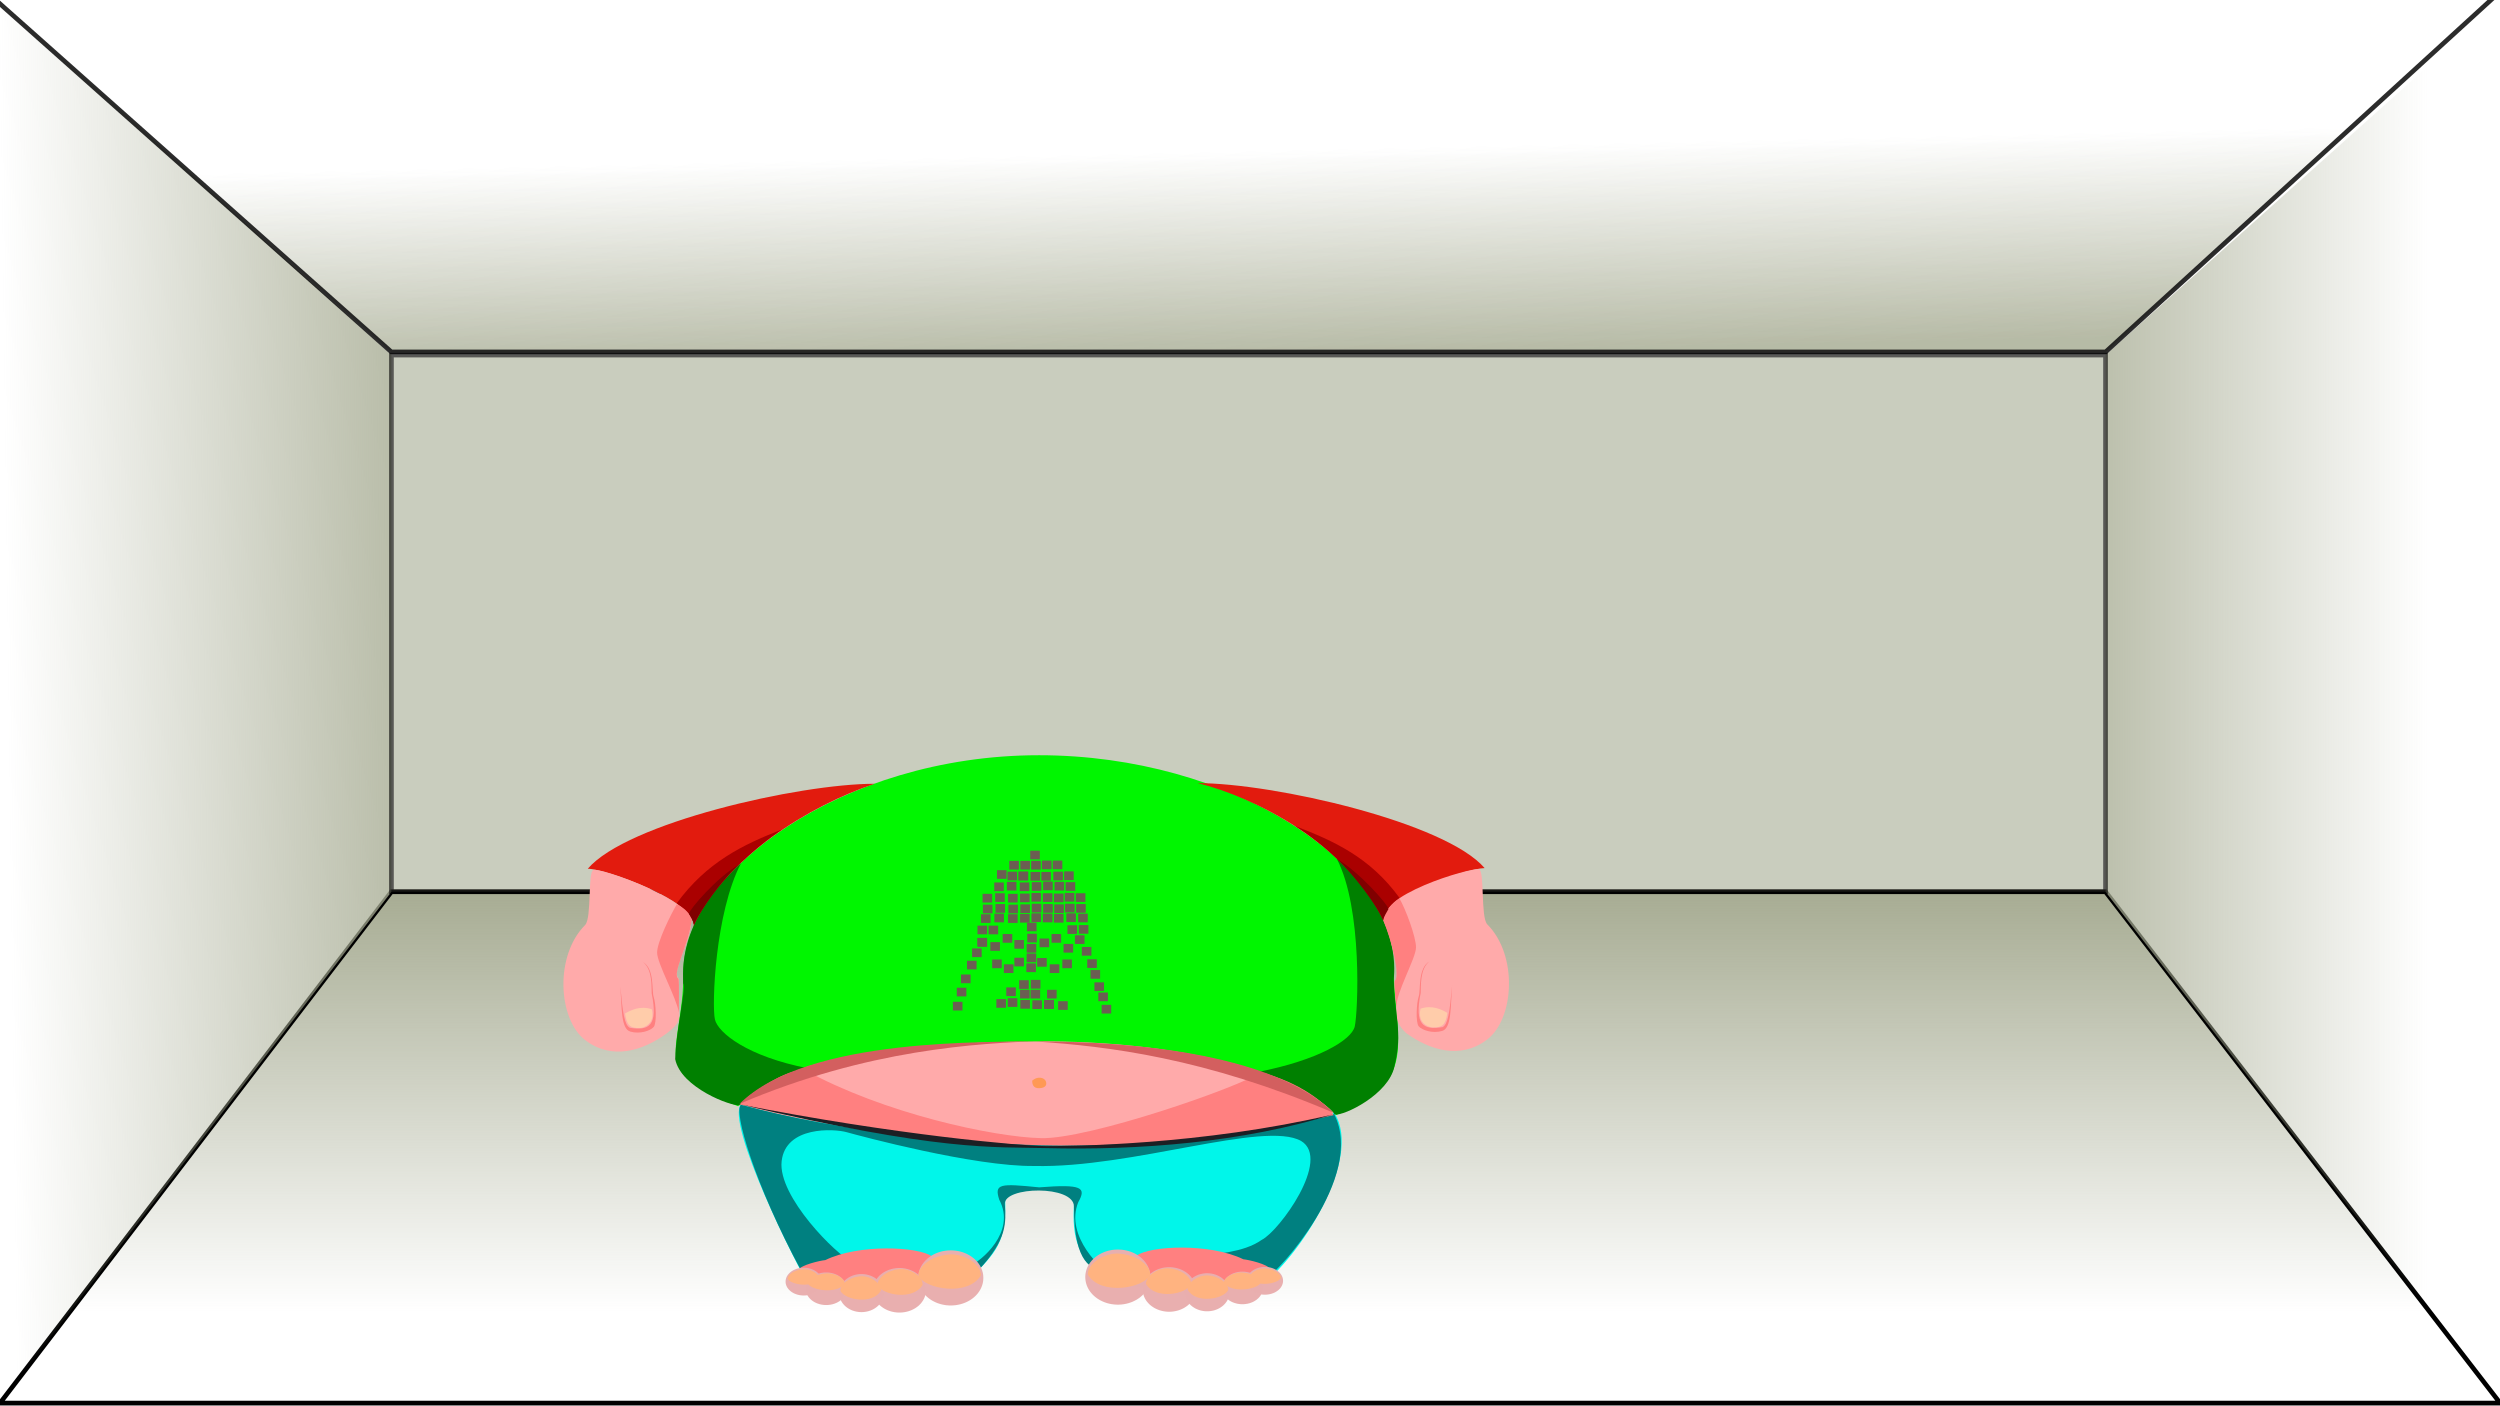 <?xml version="1.0" encoding="UTF-8" standalone="no"?>
<!-- Created with Inkscape (http://www.inkscape.org/) -->

<svg
   xmlns:dc="http://purl.org/dc/elements/1.1/"
   xmlns:cc="http://creativecommons.org/ns#"
   xmlns:rdf="http://www.w3.org/1999/02/22-rdf-syntax-ns#"
   xmlns:svg="http://www.w3.org/2000/svg"
   xmlns="http://www.w3.org/2000/svg"
   xmlns:xlink="http://www.w3.org/1999/xlink"
   xmlns:sodipodi="http://sodipodi.sourceforge.net/DTD/sodipodi-0.dtd"
   xmlns:inkscape="http://www.inkscape.org/namespaces/inkscape"
   width="1600"
   height="900"
   id="svg2"
   version="1.1"
   inkscape:version="0.48.4 r9939"
   sodipodi:docname="fondgame2.svg">
  <defs
     id="defs4">
    <linearGradient
       inkscape:collect="always"
       id="linearGradient4011">
      <stop
         style="stop-color:#a7ac93;stop-opacity:1;"
         offset="0"
         id="stop4013" />
      <stop
         style="stop-color:#a7ac93;stop-opacity:0;"
         offset="1"
         id="stop4015" />
    </linearGradient>
    <linearGradient
       inkscape:collect="always"
       id="linearGradient3858">
      <stop
         style="stop-color:#a7ac93;stop-opacity:1;"
         offset="0"
         id="stop3860" />
      <stop
         style="stop-color:#a7ac93;stop-opacity:0;"
         offset="1"
         id="stop3862" />
    </linearGradient>
    <linearGradient
       inkscape:collect="always"
       id="linearGradient3850">
      <stop
         style="stop-color:#a7ac93;stop-opacity:1;"
         offset="0"
         id="stop3852" />
      <stop
         style="stop-color:#a7ac93;stop-opacity:0;"
         offset="1"
         id="stop3854" />
    </linearGradient>
    <linearGradient
       inkscape:collect="always"
       id="linearGradient3836">
      <stop
         style="stop-color:#a7ac93;stop-opacity:1;"
         offset="0"
         id="stop3838" />
      <stop
         style="stop-color:#a7ac93;stop-opacity:0;"
         offset="1"
         id="stop3840" />
    </linearGradient>
    <linearGradient
       inkscape:collect="always"
       xlink:href="#linearGradient3836"
       id="linearGradient3842"
       x1="785.899"
       y1="723.052"
       x2="785.899"
       y2="991.753"
       gradientUnits="userSpaceOnUse" />
    <linearGradient
       inkscape:collect="always"
       xlink:href="#linearGradient3850"
       id="linearGradient3856"
       x1="1282.894"
       y1="539.205"
       x2="1553.615"
       y2="539.205"
       gradientUnits="userSpaceOnUse" />
    <linearGradient
       inkscape:collect="always"
       xlink:href="#linearGradient3858"
       id="linearGradient3864"
       x1="317.188"
       y1="535.164"
       x2="4.041"
       y2="539.205"
       gradientUnits="userSpaceOnUse" />
    <linearGradient
       inkscape:collect="always"
       xlink:href="#linearGradient4011"
       id="linearGradient3872"
       x1="844.286"
       y1="381.621"
       x2="841.429"
       y2="250.097"
       gradientUnits="userSpaceOnUse"
       gradientTransform="translate(0,-2.02)" />
    <filter
       inkscape:collect="always"
       id="filter3916">
      <feGaussianBlur
         inkscape:collect="always"
         stdDeviation="8.067"
         id="feGaussianBlur3918" />
    </filter>
    <filter
       inkscape:collect="always"
       id="filter3932">
      <feGaussianBlur
         inkscape:collect="always"
         stdDeviation="5.09"
         id="feGaussianBlur3934" />
    </filter>
    <filter
       inkscape:collect="always"
       id="filter3956"
       x="-0.023"
       width="1.046"
       y="-0.112"
       height="1.225">
      <feGaussianBlur
         inkscape:collect="always"
         stdDeviation="15.324"
         id="feGaussianBlur3958" />
    </filter>
  </defs>
  <sodipodi:namedview
     id="base"
     pagecolor="#ffffff"
     bordercolor="#666666"
     borderopacity="1.0"
     inkscape:pageopacity="0.0"
     inkscape:pageshadow="2"
     inkscape:zoom="0.7"
     inkscape:cx="799.85962"
     inkscape:cy="466.91816"
     inkscape:document-units="px"
     inkscape:current-layer="layer1"
     showgrid="false"
     showguides="true"
     inkscape:guide-bbox="true"
     inkscape:snap-from-guide="false"
     inkscape:window-width="1600"
     inkscape:window-height="876"
     inkscape:window-x="0"
     inkscape:window-y="24"
     inkscape:window-maximized="1">
    <sodipodi:guide
       orientation="1,0"
       position="250.518,1157.635"
       id="guide2985" />
    <sodipodi:guide
       orientation="1,0"
       position="1347.543,927.32"
       id="guide2989" />
    <sodipodi:guide
       orientation="0,1"
       position="921.259,672.762"
       id="guide2991" />
    <sodipodi:guide
       orientation="0,1"
       position="519.218,329.31"
       id="guide2993" />
    <sodipodi:guide
       orientation="0,1"
       position="690.944,899.036"
       id="guide3773" />
    <sodipodi:guide
       orientation="0,1"
       position="571.746,2.02"
       id="guide3775" />
    <sodipodi:guide
       orientation="1,0"
       position="0,555.584"
       id="guide3777" />
    <sodipodi:guide
       orientation="1,0"
       position="1600.082,567.706"
       id="guide3779" />
  </sodipodi:namedview>
  <g
     inkscape:label="Calque 1"
     inkscape:groupmode="layer"
     id="layer1"
     transform="translate(0,-152.362)">
    <rect
       style="opacity:1;fill:#ffffff;fill-opacity:1;stroke:none"
       id="rect4003"
       width="1731.401"
       height="1004.092"
       x="-72.731"
       y="-63.686"
       transform="translate(0,152.362)" />
    <path
       style="fill:url(#linearGradient3842);fill-opacity:1;stroke:#000000;stroke-width:3;stroke-linecap:butt;stroke-linejoin:miter;stroke-opacity:1;stroke-miterlimit:4;stroke-dasharray:none;filter:url(#filter3956)"
       d="m 0,1050.342 250.52,-327.286 1097.021,0 252.54,327.286 z"
       id="path2995"
       inkscape:connector-curvature="0"
       sodipodi:nodetypes="ccccc" />
    <path
       style="fill:url(#linearGradient3856);fill-opacity:1;stroke:none;stroke-width:0.921px;stroke-linecap:butt;stroke-linejoin:miter;stroke-opacity:1"
       d="m 1600.082,1050.342 -252.577,-327.282 0,-343.478 252.577,-226.255 z"
       id="path2997"
       inkscape:connector-curvature="0"
       sodipodi:nodetypes="ccccc" />
    <path
       style="fill:url(#linearGradient3864);fill-opacity:1;stroke:none;stroke-width:0.957px;stroke-linecap:butt;stroke-linejoin:miter;stroke-opacity:1"
       d="m 0,1050.342 250.539,-327.284 0,-343.467 L 0,153.326 z"
       id="path2999"
       inkscape:connector-curvature="0"
       sodipodi:nodetypes="ccccc" />
    <path
       style="fill:#a7ac93;stroke:#000000;stroke-width:3;stroke-linecap:butt;stroke-linejoin:miter;stroke-opacity:1;fill-opacity:1;stroke-miterlimit:4;stroke-dasharray:none;opacity:0.781;filter:url(#filter3932)"
       d="m 250.518,227.238 0,343.452 1097.026,0 0,-343.452 z"
       id="path3001"
       inkscape:connector-curvature="0"
       transform="translate(0,152.362)" />
    <rect
       style="opacity:0.907;fill:#ff01ff;fill-opacity:1;stroke:none"
       id="rect3982"
       width="202.03"
       height="317.188"
       x="1078.843"
       y="-232.552" />
    <path
       style="opacity:0.907;fill:url(#linearGradient3872);fill-opacity:1;stroke:#000000;stroke-width:3;stroke-miterlimit:4;stroke-opacity:1;stroke-dasharray:none;filter:url(#filter3916)"
       d="m -20,137.02 270.491,240.601 1097.077,0 269.657,-246.316 z"
       id="path3003"
       inkscape:connector-curvature="0"
       sodipodi:nodetypes="ccccc" />
    <path
       style="fill:#ffffff;fill-opacity:1;stroke:none"
       d="m 234.355,153.326 1092.985,-5.222 0,59.77 -1092.985,-3.357 z"
       id="path3980"
       inkscape:connector-curvature="0"
       sodipodi:nodetypes="ccccc" />
    <path
       style="fill:#00f6ea;fill-opacity:1;stroke:none"
       d="m 474.423,858.865 c 59.669,17.613 250.464,43.479 379.507,5.737 19.051,29.475 -23.352,93.89 -48.154,111.503 -38.102,0.359 -69.506,4.611 -97.184,-4.375 -17.594,-13.31 -23.232,-24.74 -21.075,-50.98 -9.345,-9.706 -33.466,-8.632 -44.212,-1.797 1.078,28.756 -5.751,34.507 -22.286,51.761 -30.56,-1.067 -89.862,7.908 -102.803,5.032 -7.908,-12.221 -54.577,-105.378 -43.793,-116.88 z"
       id="path3873"
       inkscape:connector-curvature="0"
       sodipodi:nodetypes="ccccccccc" />
    <path
       style="fill:#ffaaaa;stroke:none"
       d="m 473.893,858.168 c 32.351,-44.572 155.84,-38.983 188.55,-39.702 32.71,-0.719 152.431,-0.523 190.892,46.205 -145.618,43.319 -362.547,4.28 -379.442,-6.503 z"
       id="path3927"
       inkscape:connector-curvature="0"
       sodipodi:nodetypes="cccc" />
    <path
       style="fill:#00f600;fill-opacity:1;stroke:none"
       d="m 664.872,635.706 c 123.651,0 225.313,69.147 226.751,132.41 1.193,52.471 17.438,76.287 -36.504,97.844 -23.95,-28.26 -103.496,-47.852 -191.921,-47.115 -90.58,0.755 -165.392,11.074 -190.816,41.505 -59.267,-22.945 -35.016,-33.146 -35.016,-85.625 0,-63.263 100.98,-139.018 227.506,-139.018 z"
       id="path3013"
       inkscape:connector-curvature="0"
       sodipodi:nodetypes="ccccccc" />
    <path
       style="fill:#e21b0e;fill-opacity:1;stroke:none"
       d="m 766.531,653.563 c 48.801,0 158.729,25.163 183.637,54.392 -11.819,0 -69.035,19.952 -64.587,35.372 -21.096,-50.301 -83.915,-81.305 -119.05,-89.764 z"
       id="path3815-5"
       inkscape:connector-curvature="0"
       sodipodi:nodetypes="cccc" />
    <path
       style="fill:#ffaaaa;stroke:none"
       d="m 951.821,743.92 c 19.825,19.825 17.284,60.492 0,73.709 -17.284,13.217 -37.109,6.608 -51.851,-4.067 -4.791,-4.404 -6.453,-8.483 -6.295,-14.128 0.16,-5.731 -0.766,-9.099 -1.021,-18.875 3.6,-5.642 -1.032,-21.762 -6.862,-37.185 -6.812,-18.022 55.55,-35.782 60.687,-34.715 3.848,0.8 1.02,30.495 5.341,35.261 z"
       id="path3821-6"
       inkscape:connector-curvature="0"
       sodipodi:nodetypes="cccscssc" />
    <path
       style="fill:#ff8080;stroke:none"
       d="m 929.327,783.189 c -1.017,13.598 -0.254,27.196 -6.354,28.975 -6.1,1.779 -12.783,-0.474 -14.943,-2.888 -2.16,-2.415 -1.451,-15.158 -0.053,-19.224 1.398,-4.067 -0.763,-18.046 6.99,-22.494 -6.481,4.829 -5.443,16.624 -5.697,20.182 -4.191,20.703 1.652,24.019 13.979,21.986 3.431,-1.652 4.553,-9.634 6.078,-26.536 z"
       id="path3823-9"
       inkscape:connector-curvature="0"
       sodipodi:nodetypes="cccccccc" />
    <path
       style="fill:#ffccaa;stroke:none"
       d="m 926.338,800.599 c -3.774,-2.157 -9.795,-5.212 -17.164,-2.696 -2.247,9.166 4.853,11.772 7.279,11.952 6.83,0.359 8.717,-1.707 9.885,-9.256 z"
       id="path3825-5"
       inkscape:connector-curvature="0"
       sodipodi:nodetypes="cccc" />
    <path
       style="fill:#ff9955;stroke:none"
       d="m 660.579,844.021 c 3.2,-3.04 7.84,-2.24 8.8,0.48 0.775,2.197 -0.16,4.16 -4.32,4.32 -3.955,0.152 -4.48,-2.88 -4.48,-4.8 z"
       id="path3925"
       inkscape:connector-curvature="0"
       sodipodi:nodetypes="cssc" />
    <path
       sodipodi:nodetypes="cccc"
       inkscape:connector-curvature="0"
       id="path3053"
       d="m 559.815,653.969 c -48.801,0 -158.729,25.163 -183.637,54.392 11.819,0 72.085,21.986 67.637,37.405 20.079,-44.709 74.51,-78 116,-91.798 z"
       style="fill:#e21b0e;fill-opacity:1;stroke:none" />
    <path
       sodipodi:nodetypes="cccsccsc"
       inkscape:connector-curvature="0"
       id="path3055"
       d="m 374.525,744.326 c -19.825,19.825 -17.284,60.492 0,73.709 17.284,13.217 37.109,6.608 51.851,-4.067 7.847,-6.022 8.43,-8.123 8.272,-13.769 -0.16,-5.731 -0.492,-11.615 -0.238,-21.391 -5.217,-4.384 8.565,-24.53 8.12,-38.623 -6.667,-14.427 -57.527,-32.188 -62.664,-31.12 -3.848,0.8 -1.02,30.495 -5.341,35.261 z"
       style="fill:#ffaaaa;stroke:none" />
    <path
       sodipodi:nodetypes="cccccccc"
       inkscape:connector-curvature="0"
       id="path3057"
       d="m 397.019,783.596 c 1.017,13.598 0.254,27.196 6.354,28.975 6.1,1.779 12.783,-0.474 14.943,-2.888 2.16,-2.415 1.451,-15.158 0.053,-19.224 -1.398,-4.067 0.763,-18.046 -6.99,-22.494 6.481,4.829 5.443,16.624 5.697,20.182 4.191,20.703 -1.652,24.019 -13.979,21.986 -3.431,-1.652 -4.553,-9.634 -6.078,-26.536 z"
       style="fill:#ff8080;stroke:none" />
    <path
       sodipodi:nodetypes="cccc"
       inkscape:connector-curvature="0"
       id="path3059"
       d="m 400.009,801.005 c 3.774,-2.157 9.795,-5.212 17.164,-2.696 2.247,9.166 -4.853,11.772 -7.279,11.952 -6.83,0.36 -8.717,-1.707 -9.885,-9.256 z"
       style="fill:#ffccaa;stroke:none" />
    <path
       style="fill:#008080;fill-opacity:1;stroke:none"
       d="m 545.487,960.098 c -9.913,-4.321 -47.784,-41.938 -45.242,-64.559 2.542,-22.621 33.55,-20.842 41.684,-18.554 8.133,2.287 81.843,22.113 119.968,21.604 62.272,1.525 147.418,-29.23 170.802,-16.013 19.571,11.692 -13.979,57.696 -25.163,63.288 -12.2,8.642 -31.263,8.642 -33.042,9.659 -1.779,1.017 27.704,10.421 39.142,11.946 1.779,1.017 61.001,-61.255 40.159,-102.176 -99.126,24.654 -251.119,28.467 -379.475,-5.846 -5.338,3.304 8.642,51.088 38.634,106.497 3.05,5.337 24.4,-0.508 32.534,-5.846 z"
       id="path3880"
       inkscape:connector-curvature="0"
       sodipodi:nodetypes="czcccccccccc" />
    <path
       style="fill:#008080;fill-opacity:1;stroke:none"
       d="m 621.04,962.291 c 6.354,-2.542 29.627,-21.192 18.49,-42.098 -3.412,-10.453 0.695,-10.397 25.56,-7.925 27.741,-2.2 30.23,0.173 25.019,9.45 -8.983,21.789 16.002,44.842 20.831,45.605 4.829,0.762 0.265,2.942 -5.581,-0.616 -5.846,-3.559 -17.93,-3.451 -18.046,-42.192 0.109,-13.783 -44.988,-12.963 -44.226,-1.525 0.763,11.438 1.779,22.367 -16.775,42.192 -5.692,5.466 2.861,0.161 -5.273,-2.891 z"
       id="path3882"
       inkscape:connector-curvature="0"
       sodipodi:nodetypes="cccccccccc" />
    <path
       style="fill:#ff8080;fill-opacity:1;stroke:none"
       d="m 511.174,965.054 c 1.144,-3.05 13.852,-5.973 17.029,-6.227 21.223,-10.421 59.603,-8.769 68.372,-2.287 14.361,5.21 -8.642,14.996 -8.642,14.996 l -42.319,2.669 z"
       id="path3083"
       inkscape:connector-curvature="0"
       sodipodi:nodetypes="cccccc" />
    <path
       sodipodi:type="arc"
       style="opacity:0.989;fill:#e9afaf;stroke:none"
       id="path3021"
       sodipodi:cx="-1065.7142"
       sodipodi:cy="1773.7908"
       sodipodi:rx="71.428574"
       sodipodi:ry="70"
       d="m -994.286,1773.791 a 71.429,70 0 1 1 -142.857,0 71.429,70 0 1 1 142.857,0 z"
       transform="matrix(0.292,0,0,0.251,919.669,525.008)" />
    <path
       sodipodi:type="arc"
       style="opacity:0.989;fill:#e9afaf;stroke:none"
       id="path3793"
       sodipodi:cx="-1218.5714"
       sodipodi:cy="1773.7908"
       sodipodi:rx="84.28569"
       sodipodi:ry="70"
       d="m -1134.286,1773.791 a 84.286,70 0 1 1 -168.571,0 84.286,70 0 1 1 168.571,0 z"
       transform="matrix(0.201,0,0,0.203,820.581,618.067)" />
    <path
       sodipodi:type="arc"
       style="opacity:0.989;fill:#e9afaf;stroke:none"
       id="path3795"
       sodipodi:cx="-1400"
       sodipodi:cy="1773.7908"
       sodipodi:rx="97.142899"
       sodipodi:ry="70"
       d="m -1302.857,1773.791 a 97.143,70 0 1 1 -194.286,0 97.143,70 0 1 1 194.286,0 z"
       transform="matrix(0.147,0,0,0.174,757.161,671.297)" />
    <path
       sodipodi:type="arc"
       style="opacity:0.989;fill:#e9afaf;stroke:none"
       id="path3797"
       sodipodi:cx="-1574.2858"
       sodipodi:cy="1773.7908"
       sodipodi:rx="77.142838"
       sodipodi:ry="70"
       d="m -1497.143,1773.791 a 77.143,70 0 1 1 -154.286,0 77.143,70 0 1 1 154.286,0 z"
       transform="matrix(0.17,0,0,0.149,796.409,712.863)" />
    <path
       sodipodi:type="arc"
       style="opacity:0.989;fill:#e9afaf;stroke:none"
       id="path3799"
       sodipodi:cx="-1711.4286"
       sodipodi:cy="1773.7908"
       sodipodi:rx="65.714287"
       sodipodi:ry="70"
       d="m -1645.714,1773.791 a 65.714,70 0 1 1 -131.429,0 65.714,70 0 1 1 131.429,0 z"
       transform="matrix(0.177,0,0,0.127,817.333,747.326)" />
    <path
       style="fill:#ffb380;stroke:none"
       d="m 514.614,964.658 c 4.321,0 9.553,2.724 9.553,6.028 -4.044,6.134 -17.72,4.021 -20.008,0.208 -0.316,-2.572 4.1,-5.982 10.454,-6.236 z"
       id="path3875"
       inkscape:connector-curvature="0"
       sodipodi:nodetypes="cccc" />
    <path
       sodipodi:nodetypes="cccc"
       inkscape:connector-curvature="0"
       id="path3877"
       d="m 529.448,967.301 c 5.051,0 11.166,2.987 11.166,6.61 -4.727,6.726 -20.713,4.409 -23.386,0.228 -0.369,-2.821 4.793,-6.56 12.22,-6.838 z"
       style="fill:#ffb380;stroke:none" />
    <path
       style="fill:#ffb380;stroke:none"
       d="m 551.457,969.127 c 5.598,0 12.377,4.131 12.377,9.142 -5.239,9.302 -22.959,6.097 -25.923,0.315 -0.409,-3.901 5.312,-9.071 13.545,-9.457 z"
       id="path3879"
       inkscape:connector-curvature="0"
       sodipodi:nodetypes="cccc" />
    <path
       sodipodi:nodetypes="cccc"
       inkscape:connector-curvature="0"
       id="path3881"
       d="m 576.71,964.559 c 6.23,0 13.774,4.541 13.774,10.05 -5.831,10.225 -25.55,6.702 -28.848,0.347 -0.455,-4.289 5.912,-9.972 15.074,-10.396 z"
       style="fill:#ffb380;stroke:none" />
    <path
       style="fill:#ffb380;stroke:none"
       d="m 608.71,955.14 c 8.624,0 19.067,6.061 19.067,13.413 -8.071,13.647 -35.367,8.946 -39.932,0.463 -0.63,-5.724 8.183,-13.31 20.866,-13.876 z"
       id="path3883"
       inkscape:connector-curvature="0"
       sodipodi:nodetypes="cccc" />
    <path
       sodipodi:nodetypes="cccccc"
       inkscape:connector-curvature="0"
       id="path3853"
       d="m 812.757,964.531 c -1.144,-3.05 -13.852,-5.973 -17.029,-6.227 -21.223,-10.421 -59.603,-8.769 -68.372,-2.287 -14.361,5.21 8.642,14.996 8.642,14.996 l 42.319,2.669 z"
       style="fill:#ff8080;fill-opacity:1;stroke:none" />
    <path
       transform="matrix(-0.292,0,0,0.251,404.263,524.484)"
       d="m -994.286,1773.791 a 71.429,70 0 1 1 -142.857,0 71.429,70 0 1 1 142.857,0 z"
       sodipodi:ry="70"
       sodipodi:rx="71.428574"
       sodipodi:cy="1773.7908"
       sodipodi:cx="-1065.7142"
       id="path3855"
       style="opacity:0.989;fill:#e9afaf;stroke:none"
       sodipodi:type="arc" />
    <path
       transform="matrix(-0.201,0,0,0.203,503.35,617.543)"
       d="m -1134.286,1773.791 a 84.286,70 0 1 1 -168.571,0 84.286,70 0 1 1 168.571,0 z"
       sodipodi:ry="70"
       sodipodi:rx="84.28569"
       sodipodi:cy="1773.7908"
       sodipodi:cx="-1218.5714"
       id="path3857"
       style="opacity:0.989;fill:#e9afaf;stroke:none"
       sodipodi:type="arc" />
    <path
       transform="matrix(-0.147,0,0,0.174,566.77,670.773)"
       d="m -1302.857,1773.791 a 97.143,70 0 1 1 -194.286,0 97.143,70 0 1 1 194.286,0 z"
       sodipodi:ry="70"
       sodipodi:rx="97.142899"
       sodipodi:cy="1773.7908"
       sodipodi:cx="-1400"
       id="path3859"
       style="opacity:0.989;fill:#e9afaf;stroke:none"
       sodipodi:type="arc" />
    <path
       transform="matrix(-0.17,0,0,0.149,527.523,712.339)"
       d="m -1497.143,1773.791 a 77.143,70 0 1 1 -154.286,0 77.143,70 0 1 1 154.286,0 z"
       sodipodi:ry="70"
       sodipodi:rx="77.142838"
       sodipodi:cy="1773.7908"
       sodipodi:cx="-1574.2858"
       id="path3861"
       style="opacity:0.989;fill:#e9afaf;stroke:none"
       sodipodi:type="arc" />
    <path
       transform="matrix(-0.177,0,0,0.127,506.598,746.802)"
       d="m -1645.714,1773.791 a 65.714,70 0 1 1 -131.429,0 65.714,70 0 1 1 131.429,0 z"
       sodipodi:ry="70"
       sodipodi:rx="65.714287"
       sodipodi:cy="1773.7908"
       sodipodi:cx="-1711.4286"
       id="path3863"
       style="opacity:0.989;fill:#e9afaf;stroke:none"
       sodipodi:type="arc" />
    <path
       sodipodi:nodetypes="cccc"
       inkscape:connector-curvature="0"
       id="path3865"
       d="m 809.317,964.134 c -4.321,0 -9.553,2.724 -9.553,6.028 4.044,6.134 17.72,4.021 20.008,0.208 0.316,-2.573 -4.1,-5.982 -10.454,-6.236 z"
       style="fill:#ffb380;stroke:none" />
    <path
       style="fill:#ffb380;stroke:none"
       d="m 794.484,966.777 c -5.051,0 -11.167,2.987 -11.167,6.61 4.727,6.726 20.713,4.409 23.386,0.228 0.369,-2.821 -4.793,-6.56 -12.22,-6.838 z"
       id="path3867"
       inkscape:connector-curvature="0"
       sodipodi:nodetypes="cccc" />
    <path
       sodipodi:nodetypes="cccc"
       inkscape:connector-curvature="0"
       id="path3869"
       d="m 772.474,968.603 c -5.598,0 -12.377,4.131 -12.377,9.142 5.239,9.301 22.959,6.097 25.923,0.315 0.409,-3.901 -5.312,-9.071 -13.545,-9.457 z"
       style="fill:#ffb380;stroke:none" />
    <path
       style="fill:#ffb380;stroke:none"
       d="m 747.221,964.036 c -6.23,0 -13.774,4.541 -13.774,10.05 5.831,10.225 25.55,6.702 28.848,0.347 0.455,-4.289 -5.912,-9.973 -15.074,-10.396 z"
       id="path3871"
       inkscape:connector-curvature="0"
       sodipodi:nodetypes="cccc" />
    <path
       sodipodi:nodetypes="cccc"
       inkscape:connector-curvature="0"
       id="path3874"
       d="m 715.221,954.616 c -8.624,0 -19.067,6.061 -19.067,13.413 8.071,13.647 35.367,8.946 39.932,0.463 0.63,-5.724 -8.183,-13.31 -20.865,-13.876 z"
       style="fill:#ffb380;stroke:none" />
    <path
       style="fill:#008000;fill-opacity:1;stroke:none"
       d="m 474.319,704.658 c -16.775,32.025 -18.809,91.501 -16.775,100.143 2.033,8.642 20.949,23.738 59.501,31.245 -10.421,0.508 -38.659,15.522 -43.234,23.656 -5.846,1.017 -38.125,-11.438 -41.684,-29.484 0.508,-18.809 7.117,-45.496 5.083,-48.546 0.254,-7.117 -4.575,-38.634 37.109,-77.013 z"
       id="path3884"
       inkscape:connector-curvature="0"
       sodipodi:nodetypes="ccccccc" />
    <path
       sodipodi:nodetypes="ccccccc"
       inkscape:connector-curvature="0"
       id="path3886"
       d="m 855.475,701.818 c 16.775,32.025 13.597,98.87 11.563,107.511 -2.033,8.642 -23.465,21.581 -62.017,29.088 10.421,0.508 44.59,19.117 49.165,27.25 5.846,1.017 34.711,-12.875 38.269,-30.921 5.423,-22.223 0.072,-32.197 -0.411,-55.016 -0.434,-2.803 7.271,-37.735 -36.57,-77.912 z"
       style="fill:#008000;fill-opacity:1;stroke:none" />
    <path
       style="fill:#ff8080;stroke:none"
       d="m 853.579,866.039 c -5.032,-7.548 -21.926,-21.208 -46.728,-27.318 -14.378,9.705 -109.992,42.775 -140.545,42.055 -30.553,-0.719 -101.005,-15.816 -151.688,-43.853 -14.737,1.078 -32.71,14.737 -41.337,22.286 134.794,30.553 246.583,36.664 380.298,6.83 z"
       id="path3888"
       inkscape:connector-curvature="0"
       sodipodi:nodetypes="cczccc" />
    <path
       style="fill:#aa0000;fill-opacity:1;stroke:none"
       d="m 500.245,683.307 c -24.909,9.658 -48.069,20.978 -67.132,47.157 6.28,5.422 9.479,7.03 11.004,13.638 13.83,-27.93 40.369,-50.12 56.128,-60.795 z"
       id="path3890"
       inkscape:connector-curvature="0"
       sodipodi:nodetypes="cccc" />
    <path
       sodipodi:nodetypes="cccc"
       inkscape:connector-curvature="0"
       id="path3892"
       d="m 828.778,680.971 c 24.909,9.658 47.889,19.9 66.952,46.079 -6.28,5.422 -9.029,7.479 -10.554,14.087 -13.83,-27.93 -39.201,-49.401 -56.397,-60.166 z"
       style="fill:#aa0000;fill-opacity:1;stroke:none" />
    <path
       style="fill:#ff8080;fill-opacity:1;stroke:none"
       d="m 895.583,727.275 c 3.813,6.354 10.675,24.591 10.675,31.453 0,6.863 -13.28,29.674 -12.518,38.57 -0.254,-1.525 -1.652,-13.471 -1.207,-17.22 3.94,-2.224 -1.906,-26.434 -7.371,-38.888 0.911,-5.395 5.909,-11.247 10.421,-13.916 z"
       id="path3894"
       inkscape:connector-curvature="0"
       sodipodi:nodetypes="cccccc" />
    <path
       sodipodi:nodetypes="cccccc"
       inkscape:connector-curvature="0"
       id="path3896"
       d="m 433.249,730.96 c -3.813,6.354 -12.708,24.21 -12.708,31.072 0,6.863 12.391,28.785 13.916,38.316 0,-9.15 0.254,-17.792 -0.191,-21.541 -4.702,-2.987 6.735,-21.731 8.515,-38.507 -2.563,-4.76 -5.02,-6.672 -9.531,-9.341 z"
       style="fill:#ff8080;fill-opacity:1;stroke:none" />
    <path
       style="fill:#d35f5f;fill-opacity:1;stroke:none"
       d="m 473.281,858.85 c 82.314,-35.226 153.009,-38.723 193.025,-40.258 -30.901,1.28 -149.172,-3.235 -193.025,40.258 z"
       id="path3904"
       inkscape:connector-curvature="0"
       sodipodi:nodetypes="ccc" />
    <path
       sodipodi:nodetypes="ccc"
       inkscape:connector-curvature="0"
       id="path3908"
       d="m 853.579,864.601 c -82.314,-35.226 -145.101,-42.677 -190.508,-45.65 34.496,-0.158 146.656,2.157 190.508,45.65 z"
       style="fill:#d35f5f;fill-opacity:1;stroke:none" />
    <path
       style="fill:#1c1f24;fill-opacity:1;stroke:none"
       d="m 473.811,859.193 c 98.872,19.571 180.969,26.688 195.965,26.688 14.996,0 99.336,-0.566 183.51,-20.334 -58.205,18.046 -124.543,23.129 -184.019,21.604 -33.289,-0.854 -68.117,2.287 -195.456,-27.959 z"
       id="path3910"
       inkscape:connector-curvature="0"
       sodipodi:nodetypes="cscsc" />
    <path
       style="fill:#800000;fill-opacity:1;stroke:none"
       d="m 473.049,705.674 c -13.725,7.625 -32.152,28.975 -32.152,31.517 3.558,6.1 2.86,5.631 3.304,7.244 2.288,-7.625 19.698,-31.644 28.848,-38.761 z"
       id="path3912"
       inkscape:connector-curvature="0"
       sodipodi:nodetypes="cccc" />
    <path
       sodipodi:nodetypes="cccc"
       inkscape:connector-curvature="0"
       id="path3914"
       d="m 855.574,702.116 c 13.725,7.625 33.042,29.484 33.042,32.025 -3.558,6.1 -2.924,5.759 -3.368,7.371 -2.288,-7.625 -20.461,-31.581 -29.674,-39.396 z"
       style="fill:#800000;fill-opacity:1;stroke:none" />
    <rect
       style="opacity:0.989;fill:#6c5d53;fill-opacity:1;stroke:none"
       id="rect2987"
       width="6.141"
       height="5.565"
       x="659.934"
       y="703.312" />
    <rect
       y="710.221"
       x="651.874"
       height="5.565"
       width="6.141"
       id="rect2989"
       style="opacity:0.989;fill:#6c5d53;fill-opacity:1;stroke:none"
       inkscape:transform-center-x="-7.1006601"
       inkscape:transform-center-y="-2.7826471" />
    <rect
       inkscape:transform-center-y="-2.7826471"
       inkscape:transform-center-x="-7.1007101"
       style="opacity:0.989;fill:#6c5d53;fill-opacity:1;stroke:none"
       id="rect2991"
       width="6.141"
       height="5.565"
       x="644.773"
       y="710.221" />
    <rect
       y="710.412"
       x="659.55"
       height="5.565"
       width="6.141"
       id="rect2993"
       style="opacity:0.989;fill:#6c5d53;fill-opacity:1;stroke:none"
       inkscape:transform-center-x="-7.1006828"
       inkscape:transform-center-y="-2.7828113" />
    <rect
       inkscape:transform-center-y="-2.7828113"
       inkscape:transform-center-x="-7.1006693"
       style="opacity:0.989;fill:#6c5d53;fill-opacity:1;stroke:none"
       id="rect2995"
       width="6.141"
       height="5.565"
       x="666.459"
       y="710.412" />
    <rect
       y="710.221"
       x="674.135"
       height="5.565"
       width="6.141"
       id="rect3016"
       style="opacity:0.989;fill:#6c5d53;fill-opacity:1;stroke:none"
       inkscape:transform-center-x="-7.1006595"
       inkscape:transform-center-y="-2.7826471" />
    <rect
       inkscape:transform-center-y="-2.7826872"
       inkscape:transform-center-x="-7.1005917"
       style="opacity:0.989;fill:#6c5d53;fill-opacity:1;stroke:none"
       id="rect3037"
       width="6.141"
       height="5.565"
       x="674.903"
       y="716.745" />
    <rect
       y="716.554"
       x="667.61"
       height="5.565"
       width="6.141"
       id="rect3039"
       style="opacity:0.989;fill:#6c5d53;fill-opacity:1;stroke:none"
       inkscape:transform-center-x="-7.1006453"
       inkscape:transform-center-y="-2.782615" />
    <rect
       inkscape:transform-center-y="-2.7826373"
       inkscape:transform-center-x="-7.1006277"
       style="opacity:0.989;fill:#6c5d53;fill-opacity:1;stroke:none"
       id="rect3041"
       width="6.141"
       height="5.565"
       x="660.318"
       y="716.937" />
    <rect
       y="717.129"
       x="652.641"
       height="5.565"
       width="6.141"
       id="rect3043"
       style="opacity:0.989;fill:#6c5d53;fill-opacity:1;stroke:none"
       inkscape:transform-center-x="-7.1006375"
       inkscape:transform-center-y="-2.7827092" />
    <rect
       inkscape:transform-center-y="-2.7827092"
       inkscape:transform-center-x="-7.1007225"
       style="opacity:0.989;fill:#6c5d53;fill-opacity:1;stroke:none"
       id="rect3045"
       width="6.141"
       height="5.565"
       x="636.329"
       y="717.129" />
    <rect
       y="716.745"
       x="644.389"
       height="5.565"
       width="6.141"
       id="rect3047"
       style="opacity:0.989;fill:#6c5d53;fill-opacity:1;stroke:none"
       inkscape:transform-center-x="-7.1006709"
       inkscape:transform-center-y="-2.7826872" />
    <rect
       y="716.937"
       x="682.004"
       height="5.565"
       width="6.141"
       id="rect3049"
       style="opacity:0.989;fill:#6c5d53;fill-opacity:1;stroke:none"
       inkscape:transform-center-x="-7.1006484"
       inkscape:transform-center-y="-2.7826373" />
    <rect
       y="724.038"
       x="667.419"
       height="5.565"
       width="6.141"
       id="rect3051"
       style="opacity:0.989;fill:#6c5d53;fill-opacity:1;stroke:none"
       inkscape:transform-center-x="-7.1007031"
       inkscape:transform-center-y="-2.78271" />
    <rect
       inkscape:transform-center-y="-2.7828214"
       inkscape:transform-center-x="-7.1006425"
       style="opacity:0.989;fill:#6c5d53;fill-opacity:1;stroke:none"
       id="rect3053"
       width="6.141"
       height="5.565"
       x="660.126"
       y="723.846" />
    <rect
       y="724.23"
       x="652.833"
       height="5.565"
       width="6.141"
       id="rect3055"
       style="opacity:0.989;fill:#6c5d53;fill-opacity:1;stroke:none"
       inkscape:transform-center-x="-7.1006274"
       inkscape:transform-center-y="-2.7827821" />
    <rect
       inkscape:transform-center-y="-2.7826712"
       inkscape:transform-center-x="-7.1006231"
       style="opacity:0.989;fill:#6c5d53;fill-opacity:1;stroke:none"
       id="rect3057"
       width="6.141"
       height="5.565"
       x="645.157"
       y="724.422" />
    <rect
       y="724.422"
       x="628.845"
       height="5.565"
       width="6.141"
       id="rect3059"
       style="opacity:0.989;fill:#6c5d53;fill-opacity:1;stroke:none"
       inkscape:transform-center-x="-7.1007219"
       inkscape:transform-center-y="-2.7826712" />
    <rect
       inkscape:transform-center-y="-2.78271"
       inkscape:transform-center-x="-7.1006663"
       style="opacity:0.989;fill:#6c5d53;fill-opacity:1;stroke:none"
       id="rect3061"
       width="6.141"
       height="5.565"
       x="636.905"
       y="724.038" />
    <rect
       inkscape:transform-center-y="-2.7827821"
       inkscape:transform-center-x="-7.1006374"
       style="opacity:0.989;fill:#6c5d53;fill-opacity:1;stroke:none"
       id="rect3063"
       width="6.141"
       height="5.565"
       x="674.519"
       y="724.23" />
    <rect
       inkscape:transform-center-y="-2.7828214"
       inkscape:transform-center-x="-7.1006435"
       style="opacity:0.989;fill:#6c5d53;fill-opacity:1;stroke:none"
       id="rect3065"
       width="6.141"
       height="5.565"
       x="681.428"
       y="723.846" />
    <rect
       y="724.038"
       x="688.529"
       height="5.565"
       width="6.141"
       id="rect3067"
       style="opacity:0.989;fill:#6c5d53;fill-opacity:1;stroke:none"
       inkscape:transform-center-x="-7.1006462"
       inkscape:transform-center-y="-2.78271" />
    <rect
       inkscape:transform-center-y="-2.7825275"
       inkscape:transform-center-x="-7.1006453"
       style="opacity:0.989;fill:#6c5d53;fill-opacity:1;stroke:none"
       id="rect3069"
       width="6.141"
       height="5.565"
       x="667.61"
       y="730.947" />
    <rect
       y="730.755"
       x="660.318"
       height="5.565"
       width="6.141"
       id="rect3071"
       style="opacity:0.989;fill:#6c5d53;fill-opacity:1;stroke:none"
       inkscape:transform-center-x="-7.100642"
       inkscape:transform-center-y="-2.7826383" />
    <rect
       inkscape:transform-center-y="-2.7825994"
       inkscape:transform-center-x="-7.1006767"
       style="opacity:0.989;fill:#6c5d53;fill-opacity:1;stroke:none"
       id="rect3073"
       width="6.141"
       height="5.565"
       x="653.025"
       y="731.139" />
    <rect
       y="731.331"
       x="645.349"
       height="5.565"
       width="6.141"
       id="rect3075"
       style="opacity:0.989;fill:#6c5d53;fill-opacity:1;stroke:none"
       inkscape:transform-center-x="-7.1006345"
       inkscape:transform-center-y="-2.7826714" />
    <rect
       inkscape:transform-center-y="-2.7826714"
       inkscape:transform-center-x="-7.1006725"
       style="opacity:0.989;fill:#6c5d53;fill-opacity:1;stroke:none"
       id="rect3077"
       width="6.141"
       height="5.565"
       x="629.037"
       y="731.331" />
    <rect
       y="730.947"
       x="637.097"
       height="5.565"
       width="6.141"
       id="rect3079"
       style="opacity:0.989;fill:#6c5d53;fill-opacity:1;stroke:none"
       inkscape:transform-center-x="-7.1006693"
       inkscape:transform-center-y="-2.7825275" />
    <rect
       y="731.139"
       x="674.711"
       height="5.565"
       width="6.141"
       id="rect3081"
       style="opacity:0.989;fill:#6c5d53;fill-opacity:1;stroke:none"
       inkscape:transform-center-x="-7.1006493"
       inkscape:transform-center-y="-2.7825994" />
    <rect
       y="730.755"
       x="681.62"
       height="5.565"
       width="6.141"
       id="rect3083"
       style="opacity:0.989;fill:#6c5d53;fill-opacity:1;stroke:none"
       inkscape:transform-center-x="-7.100647"
       inkscape:transform-center-y="-2.7826383" />
    <rect
       inkscape:transform-center-y="-2.7825275"
       inkscape:transform-center-x="-7.1006206"
       style="opacity:0.989;fill:#6c5d53;fill-opacity:1;stroke:none"
       id="rect3085"
       width="6.141"
       height="5.565"
       x="688.72"
       y="730.947" />
    <rect
       y="737.088"
       x="667.419"
       height="5.565"
       width="6.141"
       id="rect3087"
       style="opacity:0.989;fill:#6c5d53;fill-opacity:1;stroke:none"
       inkscape:transform-center-x="-7.1007031"
       inkscape:transform-center-y="-2.7826975" />
    <rect
       inkscape:transform-center-y="-2.7826254"
       inkscape:transform-center-x="-7.1006425"
       style="opacity:0.989;fill:#6c5d53;fill-opacity:1;stroke:none"
       id="rect3089"
       width="6.141"
       height="5.565"
       x="660.126"
       y="736.896" />
    <rect
       y="737.28"
       x="652.833"
       height="5.565"
       width="6.141"
       id="rect3091"
       style="opacity:0.989;fill:#6c5d53;fill-opacity:1;stroke:none"
       inkscape:transform-center-x="-7.1006274"
       inkscape:transform-center-y="-2.7825867" />
    <rect
       inkscape:transform-center-y="-2.7826894"
       inkscape:transform-center-x="-7.1006231"
       style="opacity:0.989;fill:#6c5d53;fill-opacity:1;stroke:none"
       id="rect3093"
       width="6.141"
       height="5.565"
       x="645.157"
       y="737.472" />
    <rect
       y="737.472"
       x="627.838"
       height="5.565"
       width="6.141"
       id="rect3095"
       style="opacity:0.989;fill:#6c5d53;fill-opacity:1;stroke:none"
       inkscape:transform-center-x="-7.100659"
       inkscape:transform-center-y="-2.7826894" />
    <rect
       inkscape:transform-center-y="-2.7826975"
       inkscape:transform-center-x="-7.1006573"
       style="opacity:0.989;fill:#6c5d53;fill-opacity:1;stroke:none"
       id="rect3097"
       width="6.141"
       height="5.565"
       x="636.402"
       y="737.088" />
    <rect
       inkscape:transform-center-y="-2.7825867"
       inkscape:transform-center-x="-7.1006374"
       style="opacity:0.989;fill:#6c5d53;fill-opacity:1;stroke:none"
       id="rect3099"
       width="6.141"
       height="5.565"
       x="674.519"
       y="737.28" />
    <rect
       inkscape:transform-center-y="-2.7826254"
       inkscape:transform-center-x="-7.1007146"
       style="opacity:0.989;fill:#6c5d53;fill-opacity:1;stroke:none"
       id="rect3101"
       width="6.141"
       height="5.565"
       x="682.434"
       y="736.896" />
    <rect
       y="737.088"
       x="690.038"
       height="5.565"
       width="6.141"
       id="rect3103"
       style="opacity:0.989;fill:#6c5d53;fill-opacity:1;stroke:none"
       inkscape:transform-center-x="-7.1005855"
       inkscape:transform-center-y="-2.7826975" />
    <rect
       inkscape:transform-center-y="-2.7827123"
       inkscape:transform-center-x="-7.1005891"
       style="opacity:0.989;fill:#6c5d53;fill-opacity:1;stroke:none"
       id="rect3105"
       width="6.141"
       height="5.565"
       x="632.683"
       y="744.764" />
    <rect
       y="744.764"
       x="625.582"
       height="5.565"
       width="6.141"
       id="rect3107"
       style="opacity:0.989;fill:#6c5d53;fill-opacity:1;stroke:none"
       inkscape:transform-center-x="-7.1006701"
       inkscape:transform-center-y="-2.7827123" />
    <rect
       y="742.845"
       x="657.247"
       height="5.565"
       width="6.141"
       id="rect3109"
       style="opacity:0.989;fill:#6c5d53;fill-opacity:1;stroke:none"
       inkscape:transform-center-x="-7.1007014"
       inkscape:transform-center-y="-2.7827237" />
    <rect
       inkscape:transform-center-y="-2.7826139"
       inkscape:transform-center-x="-7.1006862"
       style="opacity:0.989;fill:#6c5d53;fill-opacity:1;stroke:none"
       id="rect3111"
       width="6.141"
       height="5.565"
       x="657.439"
       y="749.946" />
    <rect
       y="756.471"
       x="657.056"
       height="5.565"
       width="6.141"
       id="rect3113"
       style="opacity:0.989;fill:#6c5d53;fill-opacity:1;stroke:none"
       inkscape:transform-center-x="-7.1006979"
       inkscape:transform-center-y="-2.7827148" />
    <rect
       inkscape:transform-center-y="-2.7828242"
       inkscape:transform-center-x="-7.1006979"
       style="opacity:0.989;fill:#6c5d53;fill-opacity:1;stroke:none"
       id="rect3115"
       width="6.141"
       height="5.565"
       x="657.056"
       y="762.612" />
    <rect
       y="768.945"
       x="656.864"
       height="5.565"
       width="6.141"
       id="rect3117"
       style="opacity:0.989;fill:#6c5d53;fill-opacity:1;stroke:none"
       inkscape:transform-center-x="-7.1006964"
       inkscape:transform-center-y="-2.7827444" />
    <rect
       inkscape:transform-center-y="-2.7827"
       inkscape:transform-center-x="-7.1005987"
       style="opacity:0.989;fill:#6c5d53;fill-opacity:1;stroke:none"
       id="rect3138"
       width="6.141"
       height="5.565"
       x="663.772"
       y="765.491" />
    <rect
       y="769.521"
       x="671.832"
       height="5.565"
       width="6.141"
       id="rect3140"
       style="opacity:0.989;fill:#6c5d53;fill-opacity:1;stroke:none"
       inkscape:transform-center-x="-7.100703"
       inkscape:transform-center-y="-2.7826573" />
    <rect
       inkscape:transform-center-y="-2.782628"
       inkscape:transform-center-x="-7.1006072"
       style="opacity:0.989;fill:#6c5d53;fill-opacity:1;stroke:none"
       id="rect3142"
       width="6.141"
       height="5.565"
       x="649.187"
       y="765.299" />
    <rect
       y="769.521"
       x="642.47"
       height="5.565"
       width="6.141"
       id="rect3144"
       style="opacity:0.989;fill:#6c5d53;fill-opacity:1;stroke:none"
       inkscape:transform-center-x="-7.1007356"
       inkscape:transform-center-y="-2.7826573" />
    <rect
       inkscape:transform-center-y="-2.7825407"
       inkscape:transform-center-x="-7.1006938"
       style="opacity:0.989;fill:#6c5d53;fill-opacity:1;stroke:none"
       id="rect3146"
       width="6.141"
       height="5.565"
       x="652.258"
       y="779.692" />
    <rect
       y="779.5"
       x="659.742"
       height="5.565"
       width="6.141"
       id="rect3148"
       style="opacity:0.989;fill:#6c5d53;fill-opacity:1;stroke:none"
       inkscape:transform-center-x="-7.1006842"
       inkscape:transform-center-y="-2.782591" />
    <rect
       inkscape:transform-center-y="-2.782711"
       inkscape:transform-center-x="-7.1006828"
       style="opacity:0.989;fill:#6c5d53;fill-opacity:1;stroke:none"
       id="rect3150"
       width="6.141"
       height="5.565"
       x="659.55"
       y="785.833" />
    <rect
       y="785.833"
       x="652.833"
       height="5.565"
       width="6.141"
       id="rect3152"
       style="opacity:0.989;fill:#6c5d53;fill-opacity:1;stroke:none"
       inkscape:transform-center-x="-7.1006274"
       inkscape:transform-center-y="-2.782711" />
    <rect
       inkscape:transform-center-y="-2.78269"
       inkscape:transform-center-x="-7.1006767"
       style="opacity:0.989;fill:#6c5d53;fill-opacity:1;stroke:none"
       id="rect3154"
       width="6.141"
       height="5.565"
       x="653.025"
       y="792.358" />
    <rect
       y="792.55"
       x="660.702"
       height="5.565"
       width="6.141"
       id="rect3156"
       style="opacity:0.989;fill:#6c5d53;fill-opacity:1;stroke:none"
       inkscape:transform-center-x="-7.100662"
       inkscape:transform-center-y="-2.7828228" />
    <rect
       inkscape:transform-center-y="-2.78269"
       inkscape:transform-center-x="-7.1006389"
       style="opacity:0.989;fill:#6c5d53;fill-opacity:1;stroke:none"
       id="rect3158"
       width="6.141"
       height="5.565"
       x="668.378"
       y="792.358" />
    <rect
       y="792.358"
       x="668.378"
       height="5.565"
       width="6.141"
       id="rect3160"
       style="opacity:0.989;fill:#6c5d53;fill-opacity:1;stroke:none"
       inkscape:transform-center-x="-7.1006389"
       inkscape:transform-center-y="-2.78269" />
    <rect
       inkscape:transform-center-y="-2.78269"
       inkscape:transform-center-x="-7.1006389"
       style="opacity:0.989;fill:#6c5d53;fill-opacity:1;stroke:none"
       id="rect3162"
       width="6.141"
       height="5.565"
       x="668.378"
       y="792.358" />
    <rect
       y="792.358"
       x="668.378"
       height="5.565"
       width="6.141"
       id="rect3164"
       style="opacity:0.989;fill:#6c5d53;fill-opacity:1;stroke:none"
       inkscape:transform-center-x="-7.1006389"
       inkscape:transform-center-y="-2.78269" />
    <rect
       inkscape:transform-center-y="-2.78269"
       inkscape:transform-center-x="-7.1006389"
       style="opacity:0.989;fill:#6c5d53;fill-opacity:1;stroke:none"
       id="rect3166"
       width="6.141"
       height="5.565"
       x="668.378"
       y="792.358" />
    <rect
       y="792.358"
       x="668.378"
       height="5.565"
       width="6.141"
       id="rect3168"
       style="opacity:0.989;fill:#6c5d53;fill-opacity:1;stroke:none"
       inkscape:transform-center-x="-7.1006389"
       inkscape:transform-center-y="-2.78269" />
    <rect
       inkscape:transform-center-y="-2.782711"
       inkscape:transform-center-x="-7.1006282"
       style="opacity:0.989;fill:#6c5d53;fill-opacity:1;stroke:none"
       id="rect3170"
       width="6.141"
       height="5.565"
       x="670.105"
       y="785.833" />
    <rect
       y="791.206"
       x="644.965"
       height="5.565"
       width="6.141"
       id="rect3172"
       style="opacity:0.989;fill:#6c5d53;fill-opacity:1;stroke:none"
       inkscape:transform-center-x="-7.1006572"
       inkscape:transform-center-y="-2.7827761" />
    <rect
       inkscape:transform-center-y="-2.7827143"
       inkscape:transform-center-x="-7.1006653"
       style="opacity:0.989;fill:#6c5d53;fill-opacity:1;stroke:none"
       id="rect3174"
       width="6.141"
       height="5.565"
       x="644.006"
       y="784.298" />
    <rect
       y="791.782"
       x="637.673"
       height="5.565"
       width="6.141"
       id="rect3176"
       style="opacity:0.989;fill:#6c5d53;fill-opacity:1;stroke:none"
       inkscape:transform-center-x="-7.1006445"
       inkscape:transform-center-y="-2.7828092" />
    <rect
       inkscape:transform-center-y="-2.7827341"
       inkscape:transform-center-x="-7.1006799"
       style="opacity:0.989;fill:#6c5d53;fill-opacity:1;stroke:none"
       id="rect3178"
       width="6.141"
       height="5.565"
       x="677.206"
       y="793.125" />
    <rect
       y="753.016"
       x="665.308"
       height="5.565"
       width="6.141"
       id="rect3180"
       style="opacity:0.989;fill:#6c5d53;fill-opacity:1;stroke:none"
       inkscape:transform-center-x="-7.100637"
       inkscape:transform-center-y="-2.7826077" />
    <rect
       inkscape:transform-center-y="-2.7827471"
       inkscape:transform-center-x="-7.1006413"
       style="opacity:0.989;fill:#6c5d53;fill-opacity:1;stroke:none"
       id="rect3182"
       width="6.141"
       height="5.565"
       x="672.984"
       y="750.138" />
    <rect
       y="756.471"
       x="680.66"
       height="5.565"
       width="6.141"
       id="rect3184"
       style="opacity:0.989;fill:#6c5d53;fill-opacity:1;stroke:none"
       inkscape:transform-center-x="-7.1006645"
       inkscape:transform-center-y="-2.7827148" />
    <rect
       inkscape:transform-center-y="-2.7827544"
       inkscape:transform-center-x="-7.1006072"
       style="opacity:0.989;fill:#6c5d53;fill-opacity:1;stroke:none"
       id="rect3186"
       width="6.141"
       height="5.565"
       x="649.187"
       y="753.976" />
    <rect
       y="750.138"
       x="641.703"
       height="5.565"
       width="6.141"
       id="rect3188"
       style="opacity:0.989;fill:#6c5d53;fill-opacity:1;stroke:none"
       inkscape:transform-center-x="-7.1006229"
       inkscape:transform-center-y="-2.7827471" />
    <rect
       inkscape:transform-center-y="-2.7826792"
       inkscape:transform-center-x="-7.100697"
       style="opacity:0.989;fill:#6c5d53;fill-opacity:1;stroke:none"
       id="rect3192"
       width="6.141"
       height="5.565"
       x="633.834"
       y="755.319" />
    <rect
       y="752.633"
       x="625.582"
       height="5.565"
       width="6.141"
       id="rect3194"
       style="opacity:0.989;fill:#6c5d53;fill-opacity:1;stroke:none"
       inkscape:transform-center-x="-7.1006701"
       inkscape:transform-center-y="-2.7825858" />
    <rect
       inkscape:transform-center-y="-2.7825858"
       inkscape:transform-center-x="-7.1006701"
       style="opacity:0.989;fill:#6c5d53;fill-opacity:1;stroke:none"
       id="rect3196"
       width="6.141"
       height="5.565"
       x="625.582"
       y="752.633" />
    <rect
       y="759.349"
       x="622.128"
       height="5.565"
       width="6.141"
       id="rect3198"
       style="opacity:0.989;fill:#6c5d53;fill-opacity:1;stroke:none"
       inkscape:transform-center-x="-7.1006667"
       inkscape:transform-center-y="-2.7826977" />
    <rect
       inkscape:transform-center-y="-2.7826468"
       inkscape:transform-center-x="-7.1006895"
       style="opacity:0.989;fill:#6c5d53;fill-opacity:1;stroke:none"
       id="rect3200"
       width="6.141"
       height="5.565"
       x="618.865"
       y="767.218" />
    <rect
       y="776.046"
       x="615.027"
       height="5.565"
       width="6.141"
       id="rect3202"
       style="opacity:0.989;fill:#6c5d53;fill-opacity:1;stroke:none"
       inkscape:transform-center-x="-7.100678"
       inkscape:transform-center-y="-2.7827277" />
    <rect
       inkscape:transform-center-y="-2.7826643"
       inkscape:transform-center-x="-7.1006404"
       style="opacity:0.989;fill:#6c5d53;fill-opacity:1;stroke:none"
       id="rect3204"
       width="6.141"
       height="5.565"
       x="612.34"
       y="784.49" />
    <rect
       y="793.509"
       x="609.846"
       height="5.565"
       width="6.141"
       id="rect3206"
       style="opacity:0.989;fill:#6c5d53;fill-opacity:1;stroke:none"
       inkscape:transform-center-x="-7.1006856"
       inkscape:transform-center-y="-2.7826645" />
    <rect
       inkscape:transform-center-y="-2.782705"
       inkscape:transform-center-x="-7.1006196"
       style="opacity:0.989;fill:#6c5d53;fill-opacity:1;stroke:none"
       id="rect3208"
       width="6.141"
       height="5.565"
       x="683.155"
       y="744.525" />
    <rect
       y="744.38"
       x="690.448"
       height="5.565"
       width="6.141"
       id="rect3210"
       style="opacity:0.989;fill:#6c5d53;fill-opacity:1;stroke:none"
       inkscape:transform-center-x="-7.2925675"
       inkscape:transform-center-y="-1.2473819" />
    <rect
       inkscape:transform-center-y="-1.2474948"
       inkscape:transform-center-x="-7.2925745"
       style="opacity:0.989;fill:#6c5d53;fill-opacity:1;stroke:none"
       id="rect3212"
       width="6.141"
       height="5.565"
       x="687.953"
       y="750.931" />
    <rect
       y="758.415"
       x="692.367"
       height="5.565"
       width="6.141"
       id="rect3214"
       style="opacity:0.989;fill:#6c5d53;fill-opacity:1;stroke:none"
       inkscape:transform-center-x="-7.2924875"
       inkscape:transform-center-y="-1.2475898" />
    <rect
       inkscape:transform-center-y="-1.2472949"
       inkscape:transform-center-x="-7.2925721"
       style="opacity:0.989;fill:#6c5d53;fill-opacity:1;stroke:none"
       id="rect3216"
       width="6.141"
       height="5.565"
       x="695.821"
       y="766.284" />
    <rect
       y="773.192"
       x="697.932"
       height="5.565"
       width="6.141"
       id="rect3237"
       style="opacity:0.989;fill:#6c5d53;fill-opacity:1;stroke:none"
       inkscape:transform-center-x="-7.2925567"
       inkscape:transform-center-y="-1.2475399" />
    <rect
       inkscape:transform-center-y="-1.2473825"
       inkscape:transform-center-x="-7.2925729"
       style="opacity:0.989;fill:#6c5d53;fill-opacity:1;stroke:none"
       id="rect3239"
       width="6.141"
       height="5.565"
       x="700.427"
       y="781.061" />
    <rect
       y="787.564"
       x="702.922"
       height="5.565"
       width="6.141"
       id="rect3241"
       style="opacity:0.989;fill:#6c5d53;fill-opacity:1;stroke:none"
       inkscape:transform-center-x="-7.292537"
       inkscape:transform-center-y="-1.247377" />
    <rect
       inkscape:transform-center-y="-1.2473563"
       inkscape:transform-center-x="-7.2924996"
       style="opacity:0.989;fill:#6c5d53;fill-opacity:1;stroke:none"
       id="rect3243"
       width="6.141"
       height="5.565"
       x="705.033"
       y="795.454" />
    <rect
       inkscape:transform-center-y="-2.7826639"
       inkscape:transform-center-x="-7.1006313"
       style="opacity:0.989;fill:#6c5d53;fill-opacity:1;stroke:none"
       id="rect3264"
       width="6.141"
       height="5.565"
       x="634.986"
       y="766.45" />
    <rect
       y="766.45"
       x="679.893"
       height="5.565"
       width="6.141"
       id="rect3266"
       style="opacity:0.989;fill:#6c5d53;fill-opacity:1;stroke:none"
       inkscape:transform-center-x="-7.1006403"
       inkscape:transform-center-y="-2.7826639" />
    <rect
       inkscape:transform-center-y="-2.7826471"
       inkscape:transform-center-x="-7.1006601"
       style="opacity:0.989;fill:#6c5d53;fill-opacity:1;stroke:none"
       id="rect3268"
       width="6.141"
       height="5.565"
       x="651.874"
       y="710.221" />
    <rect
       y="703.312"
       x="645.925"
       height="5.565"
       width="6.141"
       id="rect3270"
       style="opacity:0.989;fill:#6c5d53;fill-opacity:1;stroke:none"
       inkscape:transform-center-x="-7.100667"
       inkscape:transform-center-y="-2.782738" />
    <rect
       y="703.312"
       x="653.025"
       height="5.565"
       width="6.141"
       id="rect3272"
       style="opacity:0.989;fill:#6c5d53;fill-opacity:1;stroke:none"
       inkscape:transform-center-x="-7.1006767"
       inkscape:transform-center-y="-2.782738" />
    <rect
       y="703.12"
       x="673.752"
       height="5.565"
       width="6.141"
       id="rect3274"
       style="opacity:0.989;fill:#6c5d53;fill-opacity:1;stroke:none" />
    <rect
       inkscape:transform-center-y="-2.7826354"
       inkscape:transform-center-x="-7.1006284"
       style="opacity:0.989;fill:#6c5d53;fill-opacity:1;stroke:none"
       id="rect3276"
       width="6.141"
       height="5.565"
       x="666.843"
       y="703.12" />
    <rect
       y="696.787"
       x="659.358"
       height="5.565"
       width="6.141"
       id="rect3278"
       style="opacity:0.989;fill:#6c5d53;fill-opacity:1;stroke:none" />
    <rect
       y="709.261"
       x="638.056"
       height="5.565"
       width="6.141"
       id="rect3280"
       style="opacity:0.989;fill:#6c5d53;fill-opacity:1;stroke:none"
       inkscape:transform-center-x="-7.1006427"
       inkscape:transform-center-y="-2.7827732" />
    <rect
       inkscape:transform-center-y="-2.7827602"
       inkscape:transform-center-x="-7.1007035"
       style="opacity:0.989;fill:#6c5d53;fill-opacity:1;stroke:none"
       id="rect3282"
       width="6.141"
       height="5.565"
       x="681.044"
       y="710.029" />
  </g>
</svg>
